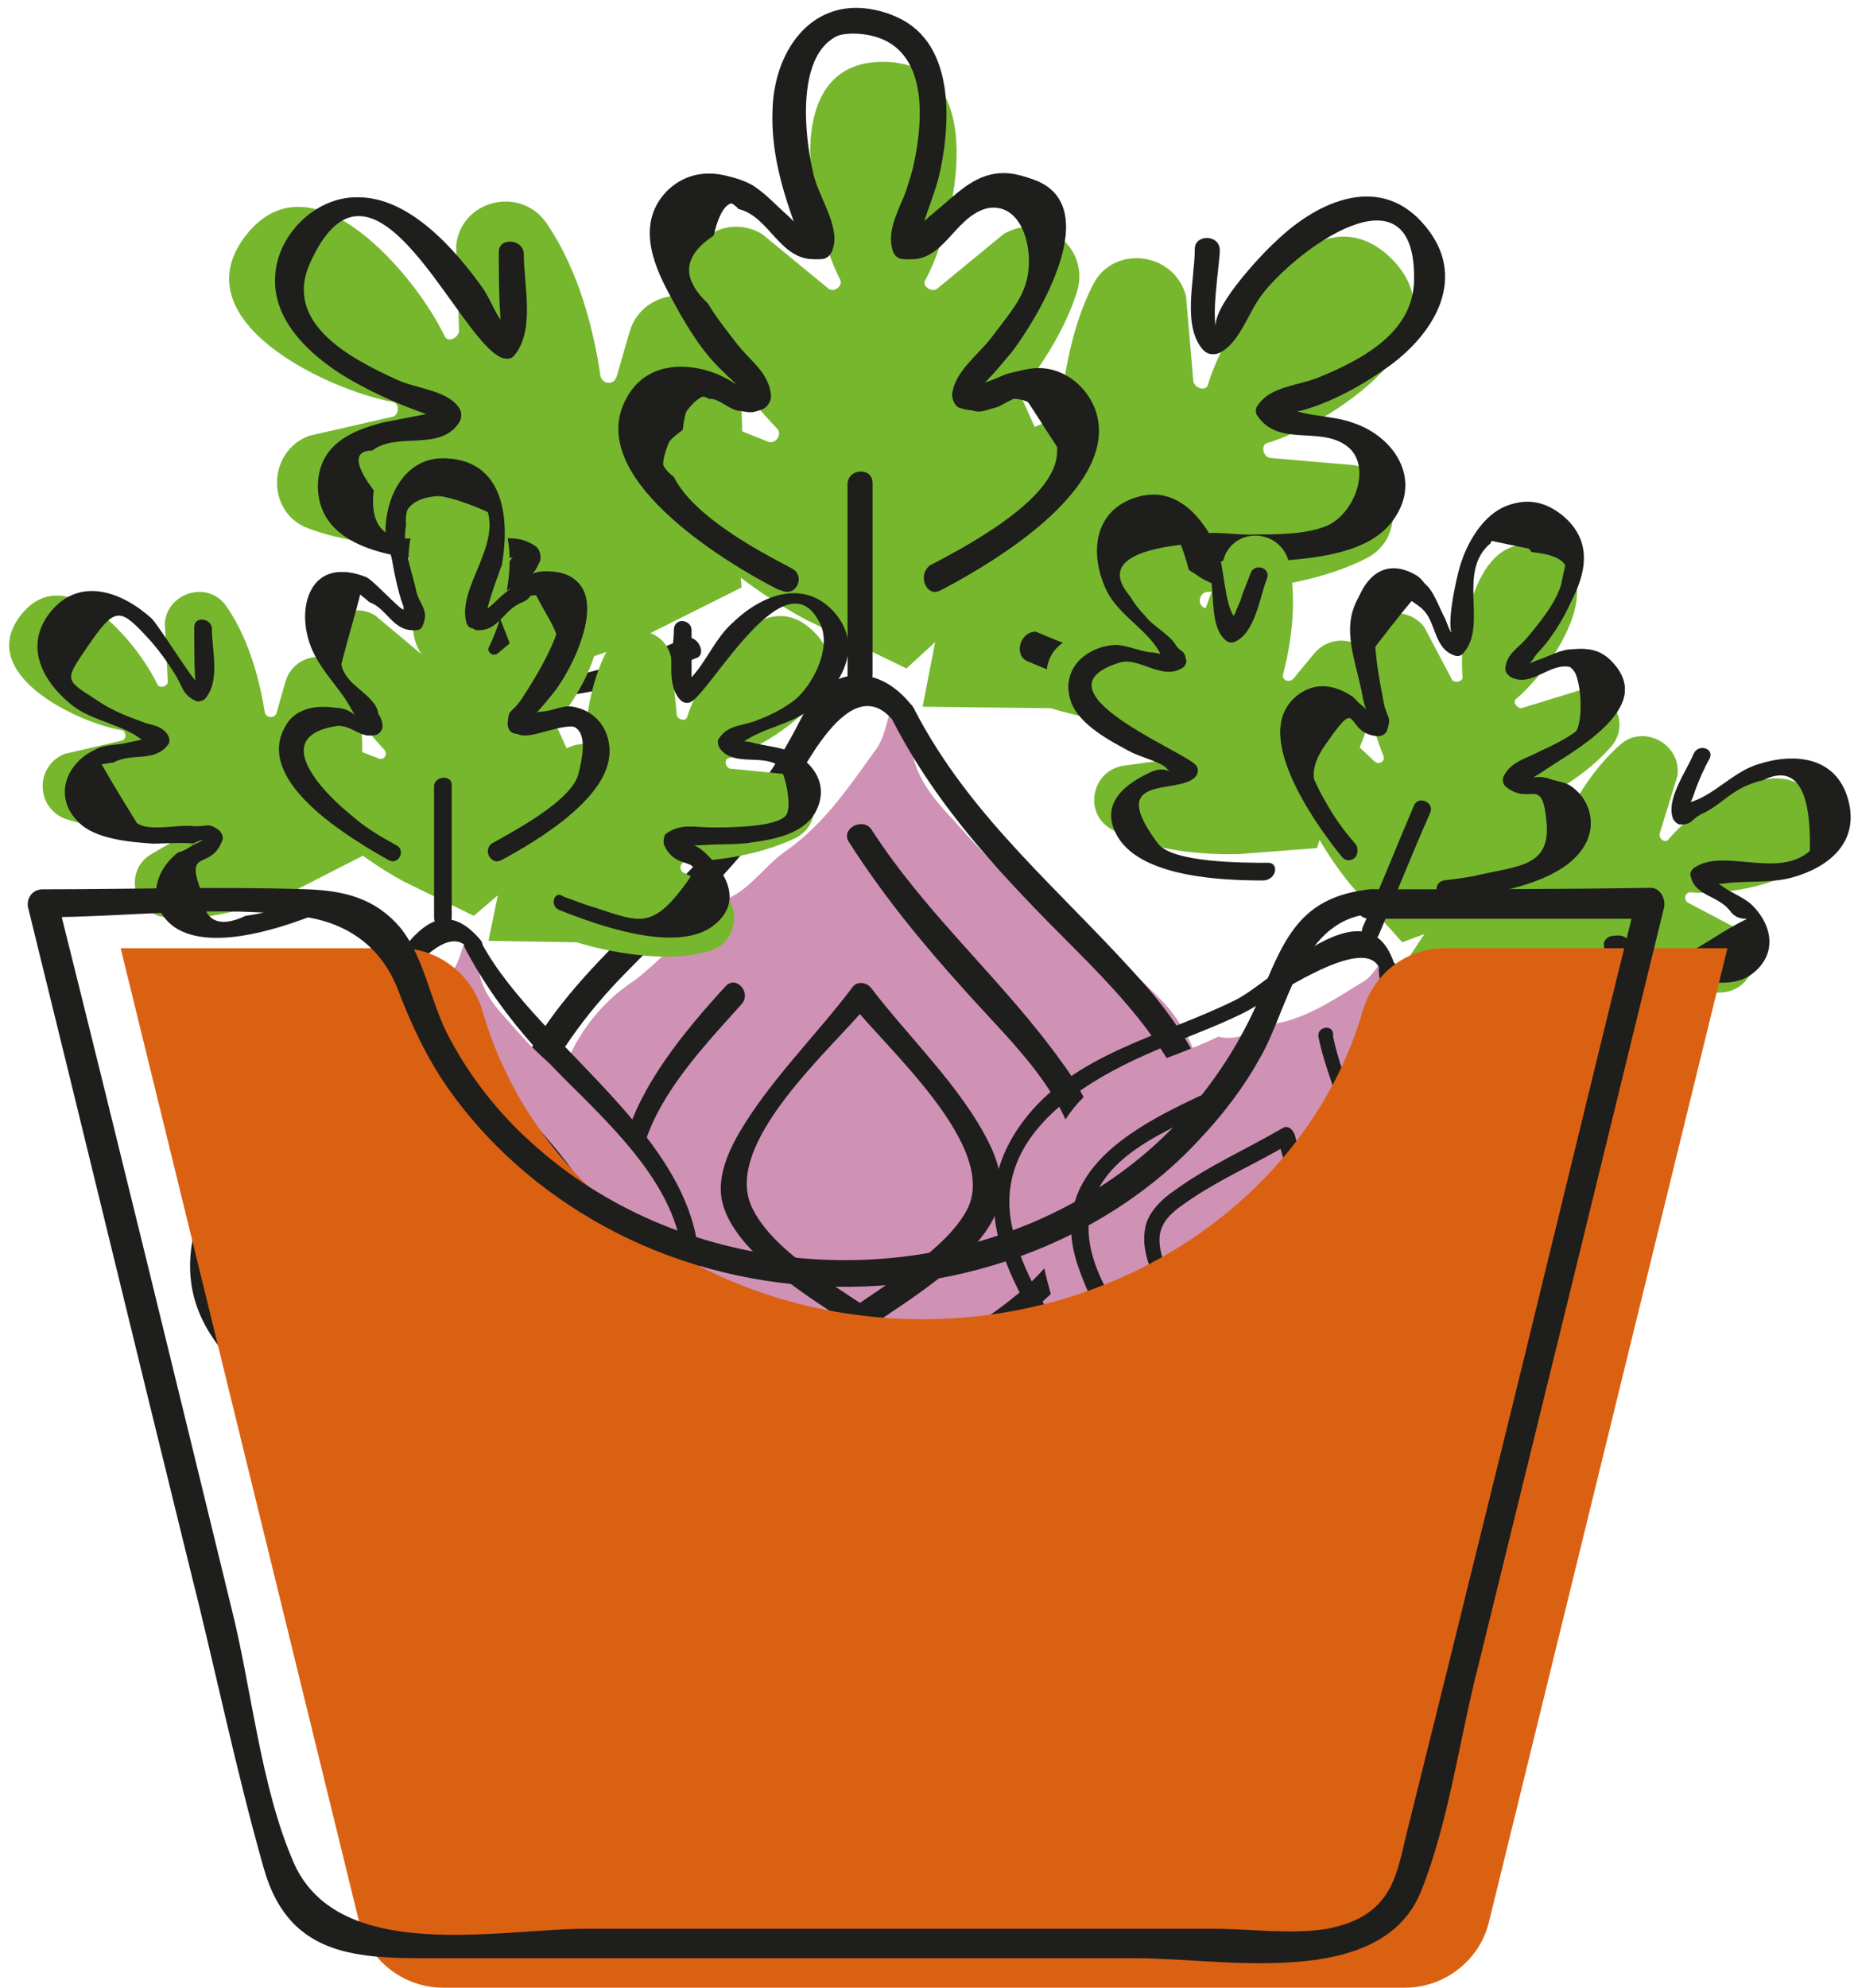 <svg viewBox="0 0 126 135" xmlns="http://www.w3.org/2000/svg">
    <g fill-rule="nonzero" fill="none">
        <path
            d="M65.2 42.1s7-3.6 9.8-8.5c1.6-2.8-1.3-5.9-4.2-4.8l-3 1.2c-.6.2-1-.5-.6-.9 2-2.1 4.8-5.5 6-9.3.9-3-2.3-5.5-5-3.9l-4.5 3.7c-.4.3-1.1-.2-.8-.6C65 15.1 67.4 4.2 60 4.2c-7.3 0-4.9 10.9-2.9 14.8.2.4-.4.9-.8.6l-4.5-3.7c-2.7-1.6-5.9.9-5 3.9 1.2 3.8 4 7.2 6 9.3.4.4-.1 1.1-.6.9l-3-1.2c-3-1.2-5.8 2-4.2 4.8 2.8 4.9 9.8 8.5 9.8 8.5l6.8 3.3 3.6-3.3z"
            fill="#76B72E"/>
        <path
            d="M50 35.1s1.4-7.8-.8-13c-1.2-2.9-5.5-2.6-6.4.4l-.9 3.1c-.2.6-1 .5-1.1-.1-.4-2.8-1.4-7.1-3.7-10.4-1.8-2.5-5.8-1.5-6.1 1.6l.2 5.8c-.1.5-.8.8-1 .3-1.9-4-9-12.6-13.5-6.8s5.6 10.5 10 11.3c.5.1.4.9 0 1L21 29.6c-2.9 1.1-2.9 5.3 0 6.3 3.7 1.4 8.2 1.2 11 .9.6-.1.9.7.4 1.1l-2.7 1.7c-2.7 1.6-1.9 5.8 1.2 6.3 5.6.8 12.7-2.6 12.7-2.6l6.8-3.4-.4-4.8zM71.4 48.1s7.6 2.4 13 .9c3.1-.8 3.3-5.1.4-6.4l-2.9-1.3c-.6-.2-.4-1.1.2-1.1 2.8-.1 7.3-.5 10.8-2.3 2.7-1.4 2.2-5.5-.8-6.3l-5.8-.5c-.5-.1-.6-.9-.2-1 4.3-1.3 13.6-7.3 8.5-12.5-5.2-5.2-11.2 4.2-12.5 8.5-.1.5-.9.3-1-.2l-.5-5.8c-.8-3-4.9-3.5-6.3-.8-1.8 3.5-2.3 8-2.3 10.8 0 .6-.8.8-1.1.2l-1.3-2.9c-1.3-2.9-5.5-2.6-6.4.4-1.5 5.4.9 13 .9 13L62.7 48l8.7.1z"
            fill="#76B72E"/>
        <path
            d="M57.6 101.7c.8 1 1.4 2.1 2.2 3.2.4-.3.9-.5 1-.8.6-1.5 1.8-2.5 3-3.4 2.8-2.2 5.6-4.4 8.3-6.7 1.2-1 2.4-1.9 3.5-3 2.7-2.3 5.3-4.7 6.5-8.2.1-.4.5-.7.7-.8 0-2.8-.2-5.3-.8-7.8-.5-2.5-1.5-4.7-3.2-6.4-1.4-1.4-2.9-2.8-4.4-4.1-1.1-.9-2.3-1.5-3.4-2.2-2.4-1.5-4.3-3.7-6.2-5.8-1.8-1.9-3.3-3.8-2.8-6.8.1-.4-.2-1.5-1.3-1.2-.4 1-.5 2.2-1.1 3.1-1.8 2.5-3.6 5.2-6.2 7-1.6 1.1-2.7 3.1-4.8 3.5-.4.7-4.6 4.7-5.5 5.3-4.1 2.7-6.2 7.6-5.4 12.6.7 4.1 2.1 7.9 4.6 11 1.4 1.7 2.8 3.7 5.1 4.5 1.1.4 2.3 1.2 3 2.2.9 1.3 2.7.8 3.4 2.3.2.4 1.3 0 1.1 1 .9.2 1.9.6 2.7 1.5"
            fill="#CF92B5"/>
        <g fill="#1E1E1C">
            <path
                d="M62.1 48.1c-1.3-1.8-3.4-2.9-5.5-1.8-1.5.8-2.1 2.5-2.9 3.9-1.5 2.7-3.4 5.1-5.4 7.4-5.4 6-12.8 11-14.4 19.4-1.4 7.1 2.2 11.5 7.5 15.8 2.8 2.2 5.7 4.1 8.6 6.1 2.2 1.5 7.4 4.2 7.7 7.4.1.7.9 1.1 1.5.6 7.4-7.4 23.1-12.7 24.4-24.6.6-5.7-2-11-5.6-15.2-5.7-6.5-12-11.4-15.9-19-.5-1-1.9-.1-1.4.9 3.1 6 7.5 10.6 12.3 15.4 4.8 4.8 9.7 10.3 8.8 17.7-1.3 11.3-16.7 16.5-23.9 23.6l1.5.6c-.3-3.5-4.3-5.8-6.9-7.6C47.2 95 40.7 91.6 37 86.2c-4.7-6.8.5-15 5.4-20 2.7-2.8 5.6-5.3 8.1-8.3 1-1.1 1.9-2.3 2.8-3.5 1-1.4 4.5-9.5 7.6-5.2.4.6 1.8-.2 1.2-1.1z"/>
            <path
                d="M57.7 57.2c2.3 3.6 5 6.9 7.9 10.1 3.3 3.7 7.4 7.3 7.8 12.5.5 7.1-8.7 10.9-13.6 14.2-.4.3-1.1.7-1.6.8.6-.1.7.1-.3-.4-2.2-1.2-4.4-2.5-6.5-4-2.6-1.8-5.9-4.1-7.3-7.1-2.6-5.7 2.8-11.2 6.3-15.1.7-.8-.4-2-1.1-1.2-5.9 6.4-10.9 13.8-3.5 21 2.8 2.7 6.2 4.9 9.6 6.9 1.4.8 2.3 1.5 3.7 1.3 2.4-.3 5.9-3.4 7.9-4.8 2.8-2 6.3-4.6 7.6-7.9 1.5-3.8-.1-8.2-2.4-11.3-4-5.6-9.2-10-13-15.9-.6-.8-2.1 0-1.5.9z"/>
            <path
                d="M58.9 88.8c-2.5-1.7-6.3-3.9-7.7-6.6-2.4-4.4 5.5-11.1 7.9-14.1h-1.3c2.3 3 10.2 9.8 7.9 14.1-1.4 2.6-5.3 4.9-7.7 6.6-.9.6.1 2 1 1.4 2.7-1.9 7.9-4.9 8.9-8.4.4-1.4-.1-3-.7-4.2-1.9-3.8-5.4-7.1-8-10.5-.3-.4-1-.5-1.3 0-2.5 3.3-5.6 6.3-7.7 9.9-.8 1.4-1.5 3.1-1.1 4.7.9 3.5 6.1 6.5 8.9 8.4.8.7 1.8-.7.9-1.3z"/>
        </g>
        <path
            d="M63.9 40.1c3.6-1.9 10.5-6 10.7-10.6.1-1.9-1.1-3.8-3-4.3-1.2-.3-2-.1-3.2.2-.5.2-1.1.5-1.6.6-1.5.3.3-.4.9-1 2.7-2.6 8.2-12 1.1-13.2-2.1-.3-3.4 1-4.8 2.2-.6.5-1.2 1-1.7 1.5-1 .8-.1.5-.1.4 0-1.1.9-2.4 1.2-3.5.9-3.8 1.5-9.9-3.1-11.5-4.8-1.6-7.7 2.3-7.8 6.6-.1 2.7.6 5.2 1.5 7.7.3 1 .8.7.7.7-.3 0-1.3-1.1-1.5-1.3-.8-.7-1.7-1.7-2.6-2.2-1.8-.9-3.8-.9-5.3.6-2 2.1-1 4.8.2 7 .9 1.7 2 3.6 3.3 4.9 2.3 2.3 1.1.7-1 .2-2-.5-4.1-.1-5.2 1.9-3 5.3 6.5 11.1 10.2 13 1 .5 1.6-1.1.6-1.6-2.3-1.2-7.7-4.1-8.3-6.6-.3-1 1.6-4.7 2.8-4.9.6-.1 1.3.7 2 .8.8.1.8.2 1.6-.1.4-.1.5-.6.5-.9-.1-1.5-1.3-2.3-2.2-3.4-.9-1.1-2.3-2.7-2.7-4-1.1-1.3-.8-2.5 1-3.4.5-2.1 1.2-2.7 2.1-1.7 2.1.5 2.8 3.5 5.2 3.4.3 0 .6-.3.7-.5.5-1.7-.8-3.3-1.2-5-.8-3.1-1.7-10.2 3.5-9.8 5 .4 4.4 6.2 3.5 9.7-.4 1.7-1.8 3.4-1.2 5.1.1.3.4.5.7.5 2.4.2 3.2-2.7 5.2-3.4 2.9-.9 3.8 2.9 3.1 5.1-.4 1.3-1.5 2.5-2.3 3.6-1 1.3-2.5 2.3-2.7 3.9 0 .3.2.8.5.9.7.2.9.2 1.5.1.6 0 1.2-.6 1.8-.7 2.3-.3 4 2.6 3.1 4.7-1.1 2.7-5.9 5.3-8.4 6.6-.9.7-.2 2.2.7 1.7z"
            fill="#1E1E1C"/>
        <path
            d="M64.1 40c3.6-1.9 11.5-6.7 10.5-11.6-.4-1.9-2.1-3.4-4-3.4-1.1 0-1.8.4-2.7.7-.2.1-1.6.6-1.6.6.2.5 2.5-2.5 2.4-2.3 2.2-2.9 7.1-11.3.2-12.1-2.3-.3-3.7 1.4-5.3 2.8-.2.2-1 1-1.3 1.1-1 .4.1.6.3-.1.4-1.4 1-2.7 1.3-4.1.8-3.8.9-9.4-3.7-10.7-4.9-1.4-7.4 2.8-7.4 7.1 0 2.7.8 5.1 1.7 7.6.2.7 1.4.6.4.2-.3-.1-1.1-.9-1.3-1.1-.8-.7-1.7-1.7-2.6-2.2-1.8-.9-3.9-.9-5.4.7-2 2-.9 4.7.2 6.9 1 2 2.3 3.7 3.7 5.4.5.6 2.2.9.6.6-.7-.1-1.3-.6-1.9-.8-2-.5-4.1-.2-5.3 1.8-3.1 5.3 6.5 11.1 10.2 13 1 .5 1.7-1 .7-1.5-2.5-1.3-6.7-3.6-8-6.2-1.3-1-1.1-2 .6-3.2.2-1.9.8-2.7 1.8-2.1.6-.1 1.3.7 2 .8.8.1.8.2 1.6-.1.3-.1.6-.5.6-.9-.1-1.5-1.3-2.3-2.2-3.4-.7-.9-1.5-1.9-2.1-2.9-1.8-1.7-1.7-3.2.4-4.6.5-2.1 1.2-2.7 2.1-1.8 2.1.5 2.8 3.6 5.2 3.4.4 0 .7-.3.8-.7.5-1.5-.9-3.4-1.3-5-.8-3.3-1.5-11 4.4-9.6 7.6 1.7.2 11 1.4 14.8.1.3.4.5.6.5 2.4.2 3.1-2.7 5.2-3.4 2.2-.7 3.8 2.4 3.5 4.5-.2 1.5-1.7 3-2.6 4.2-1 1.3-2.5 2.3-2.7 3.9 0 .5.2.8.7 1 .9.3 1 .1 1.8-.1.5-.1 1.5-.9 2-.8 1 1.5 1.9 3 2.9 4.4-.4.6-.8 1.1-1.3 1.6-2.1 2.3-4.9 4.2-7.7 5.7-1.3.5-.4 1.9.6 1.4z"
            fill="#1E1E1C"/>
        <path
            d="M69.8 44.9c3.7 1.6 10.7 4 14.5 1.8 3.3-1.9 2.3-5.7-.2-7.6l-1.5-.9c-.9-.5-.9-.5 0 0 1.2-.3 3 0 4.3-.1 2.5-.2 6.2-.5 7.8-2.8 2-2.8 0-5.7-2.8-6.6-1.1-.4-2.4-.4-3.5-.7-1.6-.4-1.4.2 0-.1 2.2-.6 4.3-1.8 6.1-3.1 3.1-2.3 5.2-6 2.4-9.4-3-3.7-7.3-1.8-10.2 1-.9.8-5 5.1-3.9 6.2-.6-.6.1-4.7.1-5.6 0-1.1-1.7-1.1-1.7-.1 0 2.1-.9 5.3.6 6.9.3.3.7.3 1 .2 1.4-.6 2-2.7 2.9-3.9 2.2-3 10.6-9.3 10.4-1-.1 3.5-3.5 5.3-6.4 6.5-1.4.6-3.3.6-4.2 1.9-.2.2-.2.6 0 .8 1.4 2 4.1.7 5.9 1.9 1.9 1.2.8 4.6-1.2 5.5-1.4.6-3.4.6-4.9.6-1.6.1-3.4-.5-4.8.4-.4.3-.5.7-.3 1.1.3.9.5.8 1.2 1.3.5.4 1.4.6 1.9 1.1 2.3 2.5.3 4.6-1.9 5-3.5.6-7.8-.9-11-2.3-1.1 0-1.5 1.6-.6 2zM59.3 45.8v-13c0-1.1-1.7-1-1.7.1v13c0 1 1.7.9 1.7-.1zM46.4 43.4c-2 .9-8.9 3.7-11 2.3-.6-1.7-1.3-3.3-1.9-5 .2-.1.5-.3.7-.4.4-.4 1.1-.5 1.5-.9.6-.6.6-.4 1-1.3.1-.3 0-.8-.3-1-1.3-.9-2.4-.4-4.1-.4-1.2 0-2.4-.1-3.6-.2-2.5.4-3.6-.7-3.3-3.2-1.3-1.7-1.4-2.7-.1-2.7 1.7-1.3 4.6.1 5.9-1.9.2-.3.2-.7 0-1-.8-1.2-2.9-1.3-4.2-1.9-3.3-1.5-7.8-3.9-5.9-8 4.3-9.4 10 5.3 13 6.5.3.1.6.1.8-.1 1.5-1.7.7-4.8.7-6.9 0-1.1-1.7-1.2-1.7-.2 0 1.4 0 2.9.1 4.3 0 1.3.4.9.3.7-.6-.7-.9-1.6-1.4-2.4-1.9-2.7-5.1-6.4-8.7-6.3-2.8 0-5.4 2.6-5.5 5.4-.2 3.2 2.8 5.7 5.3 7.1 1.6.9 3.2 1.6 4.9 2.2.7.2 1.6-.3.2 0-1 .2-2.1.4-3.1.6-2.3.6-4.4 1.6-4.4 4.4.1 4 4.8 4.7 7.9 5 1.3.1 2.8.3 4.1.1.8-.1 1.4-.5 1.2-.3-.7 1-2.5 1.2-3.3 2.2-2.1 2.6-.6 6.1 2.4 6.9 4.1 1.1 9.5-.7 13.4-2.3.8-.2.1-1.8-.9-1.3z"
            fill="#1E1E1C"/>
        <g>
            <path
                d="M34.9 59.9s4.9-2.5 6.8-5.9c1.1-1.9-.9-4.1-2.9-3.3l-2.1.8c-.4.2-.7-.3-.4-.6 1.3-1.4 3.3-3.8 4.1-6.4.6-2-1.6-3.8-3.5-2.7l-3.1 2.6c-.3.2-.7-.1-.6-.4 1.4-2.7 3.1-10.2-2-10.2s-3.4 7.5-2 10.2c.2.3-.3.6-.6.4l-3.1-2.6c-1.8-1.1-4.1.6-3.5 2.7.8 2.6 2.8 5 4.1 6.4.3.3 0 .8-.4.6l-2.1-.8c-2-.8-4 1.4-2.9 3.3 1.9 3.4 6.8 5.9 6.8 5.9l4.7 2.3 2.7-2.3z"
                fill="#76B72E"/>
            <path
                d="M24.3 55s1-5.4-.5-9c-.8-2-3.8-1.8-4.4.3l-.6 2.1c-.1.4-.7.4-.8 0-.3-1.9-1-4.9-2.6-7.2-1.2-1.8-4-1-4.2 1.1l.2 4c0 .3-.5.5-.7.2-1.3-2.8-6.2-8.7-9.3-4.7-3.1 4 3.9 7.3 6.9 7.8.3.1.3.6 0 .7l-3.9.9c-2 .8-2 3.6 0 4.4 2.6.9 5.7.8 7.6.6.4 0 .6.5.2.7L10.3 58c-1.9 1.1-1.3 4 .9 4.3 3.8.5 8.8-1.8 8.8-1.8l4.7-2.4-.4-3.1zM39.2 64s5.2 1.7 9 .6c2.1-.6 2.3-3.5.3-4.4l-2-.9c-.4-.2-.3-.7.1-.8 2 0 5-.4 7.5-1.6 1.9-1 1.5-3.8-.5-4.3l-4-.4c-.3-.1-.4-.6-.1-.7 2.9-.9 9.4-5.1 5.8-8.6-3.6-3.6-7.7 2.9-8.6 5.8-.1.3-.6.2-.7-.1l-.4-4c-.5-2.1-3.4-2.4-4.3-.5-1.3 2.4-1.6 5.5-1.6 7.5 0 .4-.6.5-.8.1l-.9-2c-.9-2-3.8-1.8-4.4.3-1 3.7.6 9 .6 9l-1 4.9 6 .1z"
                fill="#76B72E"/>
            <path
                d="M29.6 101.1c.5.7 1 1.5 1.5 2.2.3-.2.6-.4.7-.6.4-1 1.2-1.7 2-2.4 1.9-1.5 3.8-3.1 5.8-4.6.8-.7 1.6-1.3 2.4-2 1.8-1.6 3.7-3.2 4.5-5.7.1-.3.4-.5.5-.6 0-1.9-.2-3.7-.6-5.4-.4-1.7-1-3.2-2.2-4.4-1-1-2-2-3-2.8-.7-.6-1.6-1-2.4-1.5-1.7-1.1-3-2.5-4.3-4-1.2-1.3-2.2-2.6-2-4.7 0-.3-.2-1-.9-.8-.2.7-.4 1.5-.8 2.1-1.3 1.8-2.5 3.6-4.3 4.8-1.1.8-1.9 2.1-3.3 2.4-.3.5-3.2 3.2-3.8 3.7-2.8 1.9-4.3 5.2-3.7 8.7.5 2.8 1.5 5.5 3.2 7.6.9 1.2 1.9 2.5 3.5 3.1.8.3 1.6.9 2.1 1.5.6.9 1.9.6 2.4 1.6.1.3.9 0 .7.7.8.1 1.5.4 2 1.1"
                fill="#CF92B5"/>
            <g fill="#1E1E1C">
                <path
                    d="M32.7 63.9c-3.7-4.5-6.3 2.6-8.1 4.9-3.7 4.6-9.4 8.1-11.2 14.1-1.3 4.4.1 7.6 3.4 10.6 2.1 1.9 4.5 3.5 6.9 5.1 1.8 1.2 5.6 3.1 5.9 5.6.1.4.6.7.9.4 5.2-5 15.6-8.7 16.9-16.8C48.9 78 36.7 71.5 32.7 64c-.3-.7-1.4-.2-1.1.4 2 3.8 4.7 6.9 7.8 9.9 3.9 3.9 8.7 8.9 6.4 14.9-1.6 4.3-6.5 7.3-10.1 9.8-1.6 1.1-3.1 2.3-4.7 3.4-1.3 1 .4 1.2-.8 0C25.7 98 17 94.6 14.5 88.7c-2.2-5.2 2.3-10.3 5.7-13.7 1.5-1.5 3-2.9 4.4-4.6.7-.8 5.2-8.4 7.2-6 .4.8 1.3.1.9-.5z"/>
                <path
                    d="M29.7 70.3c3 4.6 10.4 9.8 10.7 15.3.3 4.8-5.5 8.1-9.3 10.1-1.3.7-.6.5-1.2.4-1.2-.3-2.6-1.5-3.7-2.1-2-1.3-4.6-3-5.8-5.2-2.2-4.1 1.6-8 4.2-10.8.5-.6-.3-1.4-.8-.8-3.6 4-7.4 9-3.1 13.8 1.8 2 6.9 6.7 9.8 6.4 3.3-.3 9.7-5.8 10.8-8.8 2.5-6.9-7.5-14-10.7-18.8-.3-.7-1.3-.1-.9.5z"/>
                <path
                    d="M30.5 92.1c-1.7-1.2-4.4-2.8-5.4-4.7-1.5-2.9 4.1-7.7 5.6-9.7-.3 0-.6.1-.9.1 1.5 2 7 6.7 5.5 9.6-1 1.9-3.7 3.5-5.4 4.6-.6.4-.1 1.5.5 1 2-1.4 5.5-3.4 6.2-5.8.3-1-.1-2.1-.5-2.9-1.4-2.7-3.8-4.9-5.6-7.3-.2-.3-.7-.2-.9.1-1.8 2.3-4.1 4.5-5.5 7.2-.4.9-.8 2-.5 3 .7 2.4 4.3 4.5 6.2 5.8.7.4 1.3-.6.7-1z"/>
            </g>
            <path
                d="M34.1 58.4c2.4-1.3 7.7-4.4 7.3-7.7-.1-1.4-1.1-2.5-2.5-2.7-.6-.1-1.2.3-1.7.3-.3 0-1.3.7-1.4.6.2.2 1.6-1.6 1.7-1.7 1.6-1.9 4.7-8.4-.4-8.3-1.3 0-2.1.9-3 1.7-.3.2-.9 1-1.2 1-.8-.1.4.3.2 0-.1-.2.9-3 1-3.2.5-2.8.3-6.6-3.1-7.2-3.3-.5-4.6 2.3-4.6 5.1 0 .4.8 5.9 1.6 5.5-.3.2-2.5-2.3-3.1-2.6-3.8-1.5-4.8 2.3-3.5 5.1.7 1.5 2 2.6 2.7 4 .6 1.3.3 0-1-.2-1.5-.2-2.8-.2-3.7 1.3-2 3.7 4.5 7.6 7 9 .7.4 1.2-.7.5-1-1.1-.6-2.1-1.2-3-2-.9-.7-6.2-5.3-1-6.1 1-.1 1.6.9 2.6.6.2-.1.4-.3.4-.6s-.2-.6-.2-.9c-.2-1.2-2.4-2-2.6-3.3.4-1.6.9-3.2 1.3-4.8.2.2.5.4.7.6 1.2.4 1.6 2 3.1 1.9.3 0 .5-.2.5-.5.3-.9-.3-1.3-.5-2.1-.2-1-.7-2-.7-3.1-.1-.3-.1-.6-.1-1-.2-2.2 1.6-2.9 5.4-2.1 1.7 2.7-1.8 5.8-1.1 8.3.1.3.3.4.6.4 1.5.1 2-1.8 3.2-2.1 5.5-1.5.7 5.7 0 6.8-.8 1.2-.9.6-1 1.7 0 .3.1.6.4.7 1.5.5 5.9-2.9 4.4 2.8-.5 1.8-4.3 3.8-5.9 4.7-.6.5 0 1.5.7 1.1z"
                fill="#1E1E1C"/>
            <path
                d="M34.1 58.4c2.4-1.3 7.6-4.4 7.3-7.7-.1-1.3-1.2-2.4-2.5-2.7-.6-.1-1.2.2-1.8.3-2 .2-1.1.5.3-1.2 1.5-1.9 4.7-8.3-.3-8.3-1.3 0-1.9.8-2.8 1.5-.3.2-.9.9-1.3 1.1-.8.4 0 .4 0 .2-.1-.6.7-2.1.9-2.7.6-2.7.7-6.7-2.6-7.6-3.2-.9-5 1.8-5.1 4.6 0 1.5 1.5 4.4 1.2 5.6-.1.4.9.3 0-.1-.4-.2-1-.8-1.3-1.1-.4-.3-.8-.9-1.3-1.1-3.7-1.5-4.8 2.1-3.6 4.9.7 1.6 1.9 2.6 2.7 4.1.9 1.6.4-.1-1-.1-1.5 0-2.8-.2-3.6 1.4-1.9 3.7 4.6 7.5 7.1 8.9.7.4 1.2-.7.5-1-1.1-.6-2.1-1.2-3-2-1-.8-6.3-5.3-1-6.1 1-.1 1.6.9 2.7.6.2-.1.4-.3.4-.6-.1-.9-.5-.9-1-1.7-.5-.7-1.7-1.6-1.8-2.5.4-1.6.9-3.2 1.3-4.8.2.2.5.4.7.6 1.2.4 1.6 2 3.1 1.9.3 0 .4-.2.5-.5.3-.9-.3-1.3-.5-2.1-.2-1-.6-2-.7-3.1-.1-.5-.1-.9 0-1.4-.2-2.4 1.6-2.7 5.6-.9 1.3 2.5-1.9 5.3-1.2 7.6.1.2.2.4.4.4 1.5.1 1.8-1.4 3.1-1.9s0-2 1.8 1.1c1.3 2.3.6 2.8-1 4.9-.6.8-1.4 1.3-1.5 2.3 0 .3.1.6.5.7 1.5.5 5.9-2.9 4.4 2.8-.5 1.8-4.3 3.8-5.9 4.7-1 .4-.4 1.4.3 1z"
                fill="#1E1E1C"/>
            <path
                d="M38 61.8c2.5 1 7.7 2.9 10.3 1.2 2.3-1.6 1.1-3.7-.4-5.1-1.1-1-1.7-.4-.1-.5 1.1-.1 2.3 0 3.4-.2 1.5-.2 3.4-.6 4.2-2 1.1-2-.3-3.7-2.1-4.3-.7-.2-1.6-.3-2.3-.5-1.4-.2-.8.2-.5 0 1.4-1 3.4-1.2 4.8-2.4 2-1.6 3.3-4.1 1.5-6.3-2-2.4-4.9-1.4-6.9.5-1.3 1.1-1.9 2.8-3 3.9.1.7.1.7.1.1v-1.4-2c0-.7-1.1-.9-1.2-.1 0 1.4-.6 3.7.4 4.8.2.2.4.3.7.2 1.3-.5 6.6-10.4 8.9-5.2.7 1.7-.7 4.3-2 5.2-.7.5-1.5.9-2.3 1.2-.9.4-2 .3-2.6 1.2-.2.2-.1.5 0 .7.9 1.3 2.9.4 4 1.2.4.3 1 2.8.5 3.4-.7.8-3.9.8-5 .8-1.2 0-2.1-.3-3.1.4-.2.1-.2.5-.2.7.9 2.3 3.5.3.9 3.5-1.9 2.3-2.9 1.7-5.7.8-.7-.2-1.4-.5-2-.7-.6-.5-1 .6-.3.9zM30.7 62.3v-9c0-.7-1.2-.6-1.2.1v9c.1.8 1.2.7 1.2-.1zM21.8 60.7c-.9.4-1.9.7-2.8 1-.7.2-1.5.4-2.3.5-1.9.9-2.9.3-3-1.6-1.2-3.1.6-1.4 1.4-3.5.1-.2 0-.5-.2-.7-.8-.6-.8-.2-1.9-.3-.9-.1-2.9.4-3.7-.2-.8-1.3-1.6-2.6-2.4-4 .3 0 .5-.1.8-.1 1.2-.7 2.8 0 3.7-1.2.2-.2.1-.5 0-.7-.5-.7-1.1-.6-1.8-.9-1.1-.4-2.1-.8-3.1-1.5-2.2-1.4-2.1-1.3-.4-3.8 1.8-2.6 2.1-2.4 4.2-.1.6.7 1.1 1.4 1.6 2.2.5.8.5 1.4 1.4 1.8.2.1.4 0 .6-.1 1.1-1.2.5-3.3.5-4.8 0-.7-1.2-.9-1.2-.1 0 .9 0 3.6.1 3.6-.2 0-2.5-3.7-3-4.2-2-1.8-4.9-2.9-6.9-.4-1.8 2.3-.5 4.7 1.5 6.3 1.4 1.1 3.5 1.3 4.8 2.4.7-.2.7-.3.1-.1-.5.1-.9.2-1.4.3-.6.1-1.4.1-1.9.4-2 .9-2.9 3.2-1.2 4.9 1.1 1.2 3.6 1.4 5.1 1.5.4 0 2.3-.1 2.7 0 .9-.4.9-.3 0 .1-.3.2-.6.4-1 .5-1.7 1.3-2.2 3.7-.2 5.1 2.6 1.7 7.7-.1 10.3-1.2.8-.3.3-1.4-.4-1.1z"
                fill="#1E1E1C"/>
        </g>
        <g>
            <path
                d="M98.5 62.8s5.5-.5 8.5-2.8c1.7-1.3.8-4.1-1.4-4.2h-2.2c-.4 0-.5-.6-.2-.8 1.8-.8 4.5-2.2 6.3-4.3 1.4-1.6 0-4.1-2.2-3.8l-3.9 1.2c-.3 0-.6-.4-.4-.6 2.4-2 6.8-8.3 2.1-10.2-4.7-1.9-6 5.6-5.7 8.7 0 .3-.5.4-.7.2l-1.9-3.6c-1.3-1.7-4-1-4.2 1.2-.2 2.7.7 5.7 1.4 7.5.2.4-.3.7-.6.4l-1.6-1.5c-1.6-1.5-4.2-.2-4 1.9.5 3.9 4 8 4 8l3.5 3.9 3.2-1.2z"
                fill="#76B72E"/>
            <path
                d="M90.6 54.3s3-4.6 2.9-8.5c0-2.2-2.8-3.1-4.2-1.4l-1.4 1.7c-.3.3-.8.1-.7-.3.5-1.9 1-4.9.4-7.6-.5-2.1-3.3-2.5-4.3-.6l-1.4 3.8c-.2.3-.7.3-.7-.1-.1-3.1-2.4-10.4-6.8-7.9s.8 8.2 3.4 9.9c.3.2 0 .7-.3.7l-4-.7c-2.1 0-3.2 2.6-1.6 4.1 2 1.9 4.9 2.9 6.8 3.5.4.1.4.7-.1.8l-2.2.3c-2.2.3-2.8 3.2-.9 4.3 3.4 2 8.8 1.7 8.8 1.7l5.2-.4 1.1-3.3zM100.8 68.2s4.2 3.5 8 4c2.2.3 3.5-2.4 1.9-4l-1.5-1.6c-.3-.3 0-.8.4-.6 1.8.7 4.8 1.6 7.5 1.4 2.1-.2 2.9-2.9 1.2-4.2l-3.6-1.9c-.3-.2-.2-.7.2-.7 3.1.3 10.6-1.1 8.7-5.7-1.9-4.6-8.2-.3-10.2 2.1-.2.3-.7 0-.6-.4l1.2-3.9c.3-2.1-2.2-3.5-3.8-2.2-2.1 1.8-3.6 4.5-4.3 6.3-.2.4-.7.3-.8-.2v-2.2c0-2.2-2.8-3.2-4.2-1.4-2.4 3.1-2.8 8.5-2.8 8.5l-2.8 4.2 5.5 2.5z"
                fill="#76B72E"/>
            <path
                d="M77.8 98.8c.2.8.4 1.7.5 2.6.4-.1.7-.1.9-.3.8-.8 1.8-1.1 2.8-1.4 2.4-.7 4.7-1.4 7.1-2 1-.3 2-.6 3-1 2.3-.8 4.6-1.6 6.3-3.5.2-.2.5-.3.6-.4.7-1.8 1.2-3.5 1.6-5.2.3-1.7.3-3.4-.3-4.9-.5-1.3-1.1-2.6-1.7-3.8-.4-.8-1.1-1.6-1.6-2.3-1.1-1.6-1.8-3.5-2.4-5.3-.6-1.7-1.1-3.3 0-5.1.1-.3.2-1-.5-1.1-.5.5-.9 1.3-1.5 1.6-1.8 1.1-3.7 2.4-5.8 2.8-1.3.3-2.6 1.3-4 .9-.5.3-4.2 1.8-4.9 1.9-3.3.6-5.9 3.2-6.7 6.6-.7 2.8-.7 5.6 0 8.2.4 1.5.8 3.1 2.1 4.2.6.6 1.2 1.4 1.3 2.2.2 1.1 1.5 1.2 1.6 2.4 0 .3.8.3.4.9.4.6 1 1.2 1.2 2"
                fill="#CF92B5"/>
            <g fill="#1E1E1C">
                <path
                    d="M94.8 65.6c-1.8-5.9-8.2 1-10.8 2.3-5 2.5-11 3.6-14.5 8.3-2.8 3.8-2.3 7.4-.3 11.4 1.8 3.6 8.4 10 7.4 14.2-.1.5.4.8.8.6 6.7-2.7 17.8-2.1 22-9 1.9-3.1 1.8-7.1.8-10.5-1.7-5.9-4.7-10.9-5.3-17.2-.1-.7-1.2-.6-1.2.2.4 4.7 2 8.8 3.8 13.1 1.9 4.5 3.7 10.1.3 14.5-3 3.8-9.1 4.8-13.4 5.8-1.7.4-3.5.6-5.1 1.2-.3.1-1.6.6-1.8.5 0 0 1 .9.3-.2-1.2-1.6-1.8-4.4-3-6.3-2.2-3.5-5.1-7-6-11.1-1.4-6.2 4.7-9.9 9.6-12 2-.9 4.1-1.6 6.1-2.6 1.5-.7 8.4-5.7 9.3-2.9.2.9 1.2.4 1-.3z"/>
                <path
                    d="M89.6 70.4c1 5.2 6.9 15.2 3.4 19.9-2.2 2.9-8.4 4.1-12 4.1-1.6 0-.4.4-1.3-.3-1.3-1.1-2.6-3.4-3.5-4.8-1.2-1.9-2.4-4.1-2.2-6.4.4-4.1 4.7-5.8 7.9-7.4.7-.3.2-1.4-.5-1-4.9 2.3-10.3 5.4-8.1 11.6.9 2.6 3.8 8.7 6.6 9.7 1.5.5 4.8-.6 6.3-.9 2.4-.5 5.4-1.3 7.1-3.1 5-5.4-1.6-15.8-2.7-21.4.1-.9-1.1-.7-1 0z"/>
                <path
                    d="M82 90.8c-1.1-1.7-3.2-4.5-3.2-6.6 0-1.4 1.2-2.1 2.2-2.8 2.1-1.4 4.4-2.4 6.6-3.7-.3-.2-.5-.3-.8-.5.6 2.3 1.4 4.5 1.9 6.8.3 1.2.8 3-.1 4.1-1.4 1.6-5.1 2-7.1 2.5-.7.2-.6 1.3.2 1.2 2.3-.5 6.5-1 8-3.1.6-.9.7-2.1.6-3.1-.3-2.9-1.6-5.7-2.3-8.5-.1-.3-.4-.7-.8-.5-2.4 1.4-5.1 2.6-7.3 4.2-.9.6-2 1.6-2.1 2.8-.4 2.5 2.2 5.9 3.5 7.9.2.7 1.1 0 .7-.7z"/>
            </g>
            <path
                d="M98.3 61.1c2.8-.3 9.4-1.3 9.8-4.9.1-1.1-.4-2-1.2-2.7-.5-.4-1-.4-1.6-.6-1.4-.5-2.3.7-.6-.4 2-1.4 8-4.4 4.8-7.6-1-1-2.1-.9-3.3-.6-.5.1-2.2 1-2.6.8.1.1 1.2-1 1.7-1.7 1.9-2.6 3.8-7.1-.1-8.9-3-1.3-5 1.1-5.9 3.7-.4 1.2-1.1 4.8-.5 4.9-1-.3-1.3-3.2-2.5-4-3-1.8-4.5 1.6-4.4 4 0 .2.8 5.8 1.5 5.6-.2.1-1.2-1.2-1.5-1.4-1.2-.8-2.5-1-3.7-.1-3.3 2.6 1.2 8.7 3.1 10.9.5.6 1.3-.2.8-.8-.8-.9-1.5-1.9-2.1-3-.7-1.2-3.8-7.3 1.4-6 1 .2 1.1 1.4 2.2 1.5.3 0 .5-.2.6-.4.3-.9-.1-1.1-.3-2-.2-.8-.9-2.2-.8-3 1-1.3 2-2.6 3.1-3.9.2.3.3.6.5.9 1 .9.7 2.5 2.1 2.9.2.1.4 0 .6-.1 1.4-1.7-.4-6.1 1.8-7.5 1.8.4 3.5.7 5.3 1.1-.1.6-.3 1.3-.4 1.9-.4 1.3-1.4 2.5-2.3 3.6-.7.8-1.4 1.1-1.5 2.1 0 .2.1.4.3.5 1.4.7 2.5-1 3.9-.7.6.1 1.9 2.6 1.4 3.6-.4.9-2.3 1.8-3.2 2.2-.9.5-2 .7-2.5 1.7-.1.2-.1.5.1.7 1.7 1.4 2.5-.8 2.8 2.4.3 3-1.8 3-4.5 3.6-.8.2-1.7.3-2.5.4-.8.2-.5 1.4.2 1.3z"
                fill="#1E1E1C"/>
            <path
                d="M98.2 61.1c2.9-.3 9-1.1 9.8-4.5.3-1.3-.2-2.6-1.4-3.3-.4-.2-.9-.2-1.3-.4-1.1-.4-2 .6-1.2-.1 1.7-1.6 8.7-4.3 5.5-7.8-.8-.9-1.7-1-2.8-.9-.7 0-1.6.5-2.2.7-1.7.6-.8.7-.3-.2 1.7-2.5 5.3-6.6 2-9.5-2.8-2.4-5.7-.2-6.8 2.6-.5 1.2-.3 4.6-.9 5.3-.2.2.9.4.2.1-.3-.1-.5-1-.7-1.3-.3-.6-.6-1.4-1-1.9-2-2.1-4.5-.8-5.2 1.7-.5 1.8.4 3.9.7 5.7.4 2 .9 1.1-.5.3-1.2-.7-2.1-1.3-3.5-.6-4.1 2.2.8 9 2.6 11.2.5.6 1.4-.1.9-.7-.3-.4-.7-.8-.9-1.2-1.5-2.4-2.9-3.3-1-5.9 2.3-3.3 1.1-.6 3.4-.4.3 0 .6-.1.7-.5.3-1-.1-.6-.3-2-.1-.7-2.3-10.1 2.6-6.2 1 .8.8 2.7 2.2 3.2.2.1.5.1.7-.2 1.6-1.9-.5-5.5 1.8-7.4.5-1.4 1.4-1.2 2.8.6 2.2.2 2.9 1 2 2.3 0 1.3-1.4 2.6-2.2 3.6-.6.7-1.4 1-1.5 2 0 .3.1.5.3.6 1.4.7 2.6-1 4-.7.7.2 1 3.4.4 4.4-.3.6-1.7 1.1-2.2 1.5-1 .6-1.9.7-2.4 1.7-.1.2 0 .5.2.7.9.7 1.8 0 2.7.5 4.8 2.8-2.4 5-3.3 5.2-1.2.3-2.4.5-3.6.6-1.1.1-1 1.3-.3 1.2z"
                fill="#1E1E1C"/>
            <path
                d="M100.6 65.7c2 2 6 5.8 9.1 5 2.5-.7 2.4-2.8 1.6-4.7-.4-.9-1.5-1.1-.8-1.2.6 0 2.7 1.2 3.4 1.4 1.5.4 3.7 1 5.1 0 1.8-1.3 1.5-3.3.1-4.7-.5-.5-1.3-.8-1.9-1.2-1.5-1.1-1.2-.1 0-.3 1.5-.2 3.1 0 4.6-.4 2.5-.7 4.6-2.4 3.8-5.3-.8-2.9-3.6-3.2-6.1-2.4-1.7.5-3.1 2.2-4.7 2.6-.2.1 0 .5.4-.8.3-.8.6-1.5 1-2.2.3-.7-.8-1-1.1-.3-.5 1.2-1.9 3.1-1.4 4.4.1.2.3.4.5.4.8 0 .7-.3 1.4-.7 1-.4 1.8-1.3 2.8-1.8.4-.2.9-.4 1.4-.5 2.2-1.1 3.3.5 3.2 4.8-2.2 1.9-5.8-.2-7.8 1.1-.2.1-.4.4-.3.6.3 1.4 1.9 1.3 2.7 2.4.9 1.2 2.5-.5-1.3 1.9-2.7 1.7-2.2 1.1-4.8.3-1.3-.4-1-.7-2.1-.5-.2.1-.4.3-.4.5 0 1.2 1.1 1.3 1.3 2.4.9 5.5-5.4 1.3-6.1.7-1-.7-1.9-1.5-2.7-2.4-.6-.4-1.4.4-.9.9zM93.7 63.5c1.2-2.8 2.3-5.6 3.5-8.3.3-.7-.8-1.2-1.1-.5-1.2 2.8-2.3 5.6-3.5 8.3-.3.8.8 1.2 1.1.5zM86.2 58.6c-1.7 0-6.5 0-7.5-1.3-3.6-4.8 1.3-3.3 2.5-4.5.2-.2.3-.5.1-.8-.6-.9-11.4-5.1-5.2-7 1.3-.4 2.8 1.2 4.2.4.2-.1.4-.4.3-.6-.1-.7-.4-.5-.7-1-.4-.7-1.6-1.3-2.1-2-.4-.4-.7-.8-1-1.3-1.7-2-.3-3.2 4.4-3.6 1.9 1.4.6 5.1 2 6.5.2.2.4.3.7.2 1.4-.6 1.7-3 2.2-4.3.3-.7-.8-1.1-1.1-.4-.2.6-.5 1.2-.7 1.9-.2.4-.3.8-.5 1.1-.3.7-.3.7.1 0-.7-.8-.7-3.6-1.2-4.7-1-2.1-2.7-4.1-5.2-3.5-3.2.8-3.5 3.9-2.3 6.4.8 1.7 3 2.8 3.7 4.4.1.3.7-.1-.8-.2-.7-.1-1.6-.5-2.3-.5-2 .1-3.8 1.7-3 3.9.6 1.6 2.8 2.7 4.1 3.4.6.3 2.1.7 2.4 1.1.7.8.2-.3-1 .2-1.8.8-3.7 2.2-2.3 4.5 1.7 2.7 7.1 2.9 9.9 2.9.9-.1 1-1.2.3-1.2z"
                fill="#1E1E1C"/>
        </g>
        <path
            d="M98.2 64.4c-2.7 0-4.9 1.8-5.6 4.3-3.5 12-15.6 20.9-29.9 20.9-14.3 0-26.4-8.8-29.9-20.9-.7-2.5-3-4.3-5.6-4.3h-19l16.2 66.1c.6 2.6 3 4.5 5.7 4.5h65.4c2.7 0 5.1-1.9 5.7-4.5l16.2-66.1H98.2z"
            fill="#DB6112"/>
        <path
            d="M93.1 60.4c-4.5.5-5.7 3-7.3 6.9-2.5 6.1-6.9 11.1-12.7 14.3-11.7 6.5-27.2 5-37.1-4.1-2.2-2-4-4.3-5.4-6.9-1.3-2.3-1.7-5.5-3.4-7.6-1.7-2-3.8-2.5-6.3-2.6-6-.2-12 0-18 0-.7 0-1.1.6-1 1.2 3.7 15 7.3 29.9 11 44.9 1.7 6.7 3.1 13.6 5 20.3 1.8 6.5 6.9 6.2 12.6 6.2h46.8c5.8 0 16.6 2.2 19.3-4.6 1.9-4.8 2.6-10.4 3.9-15.4 4.2-17.1 8.4-34.2 12.6-51.4.1-.6-.3-1.3-.9-1.3-6.4.1-12.8.1-19.1.1-1.3 0-1.3 2 0 2h19c-.3-.4-.6-.9-.9-1.3-3.4 13.7-6.7 27.5-10.1 41.2-1.8 7.3-3.6 14.6-5.4 21.8-.8 3.1-.9 6-5.5 6.9-2.4.4-5.3 0-7.7 0H39.8c-5.8 0-16.7 2.4-19.8-4.4-2.3-5.2-2.9-12-4.3-17.5-3.9-16-7.8-32-11.8-48-.3.4-.7.8-1 1.2 5.8 0 12.3-.9 18 0 2.9.5 5 2.1 6.1 4.8.8 2.1 1.7 4.1 2.9 6 2.6 4 6.2 7.3 10.3 9.7 9 5.3 20.4 6 30 2.2 4.3-1.7 8.3-4.3 11.4-7.7 1.5-1.6 2.9-3.4 4-5.4 1.9-3.2 2.7-9.2 7.3-9.8 1.4.1 1.5-1.9.2-1.7z"
            fill="#1E1E1C"/>
    </g>
</svg>
